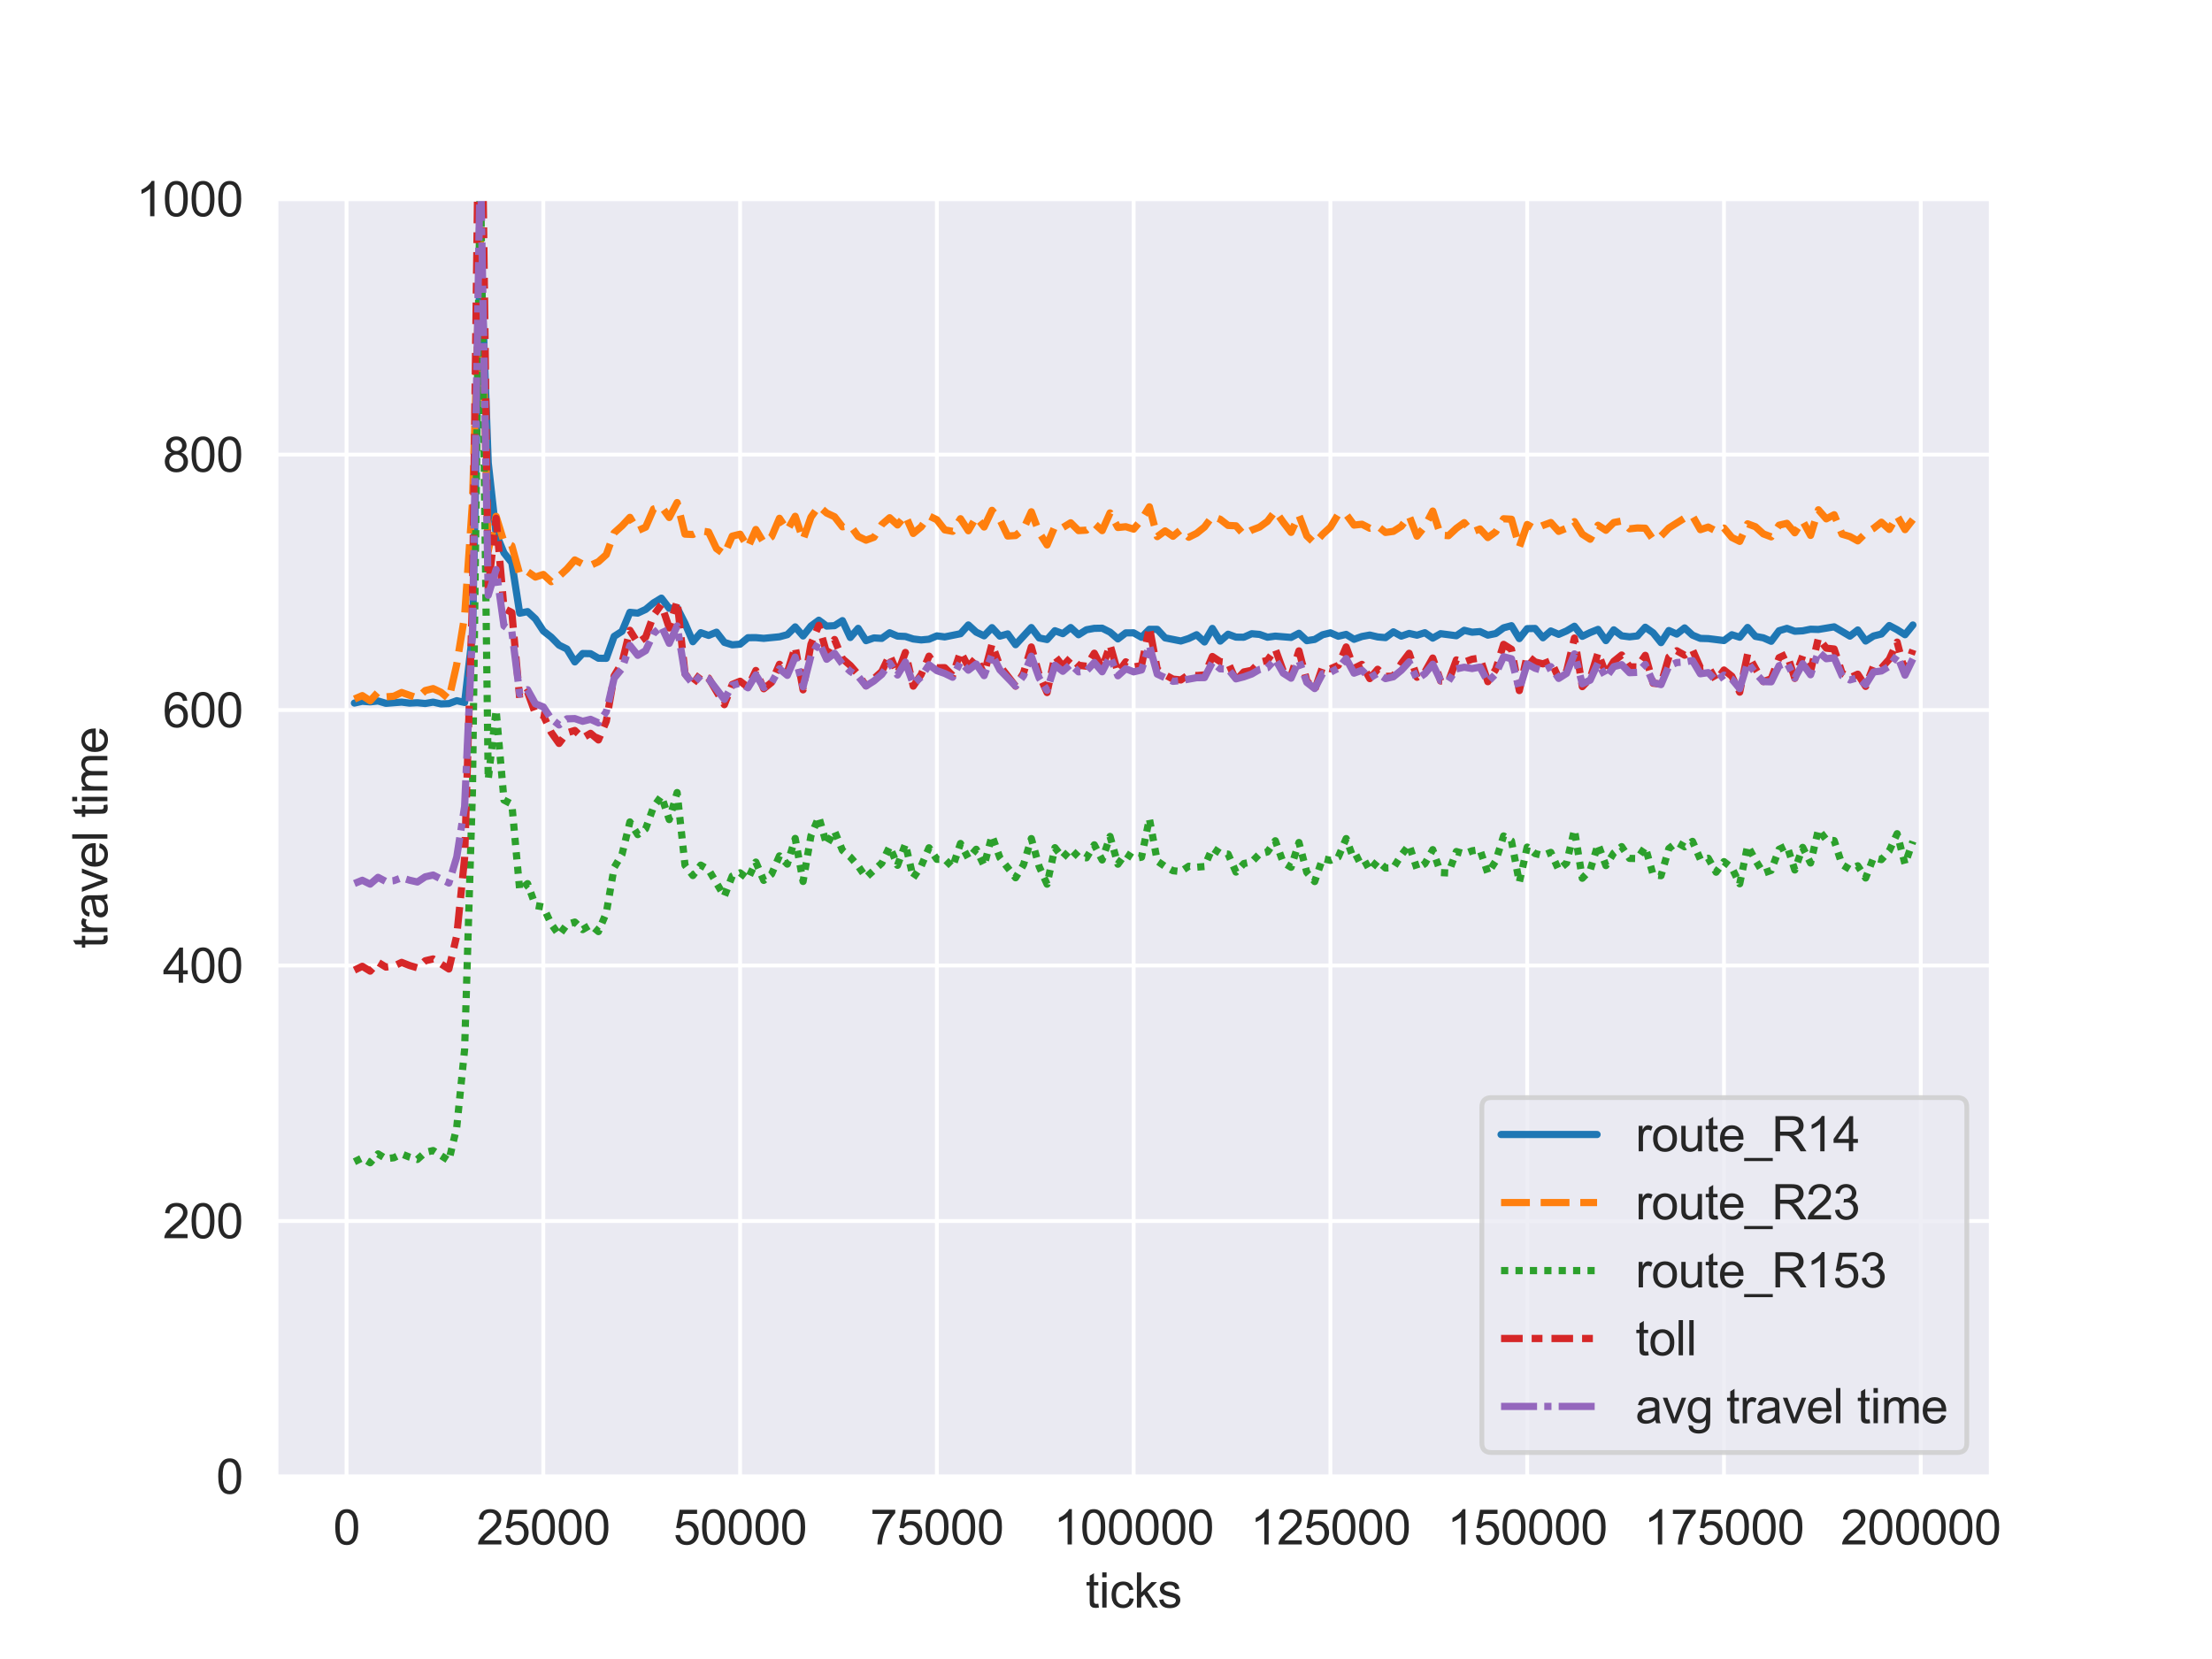 <?xml version="1.0" encoding="utf-8" standalone="no"?>
<!DOCTYPE svg PUBLIC "-//W3C//DTD SVG 1.1//EN"
  "http://www.w3.org/Graphics/SVG/1.1/DTD/svg11.dtd">
<svg xmlns:xlink="http://www.w3.org/1999/xlink" width="460.8pt" height="345.6pt" viewBox="0 0 460.8 345.6" xmlns="http://www.w3.org/2000/svg" version="1.1">
 <defs>
  <style type="text/css">*{stroke-linejoin: round; stroke-linecap: butt}</style>
 </defs>
 <g id="figure_1">
  <g id="patch_1">
   <path d="M 0 345.6 
L 460.8 345.6 
L 460.8 0 
L 0 0 
z
" style="fill: #ffffff"/>
  </g>
  <g id="axes_1">
   <g id="patch_2">
    <path d="M 57.6 307.584 
L 414.72 307.584 
L 414.72 41.472 
L 57.6 41.472 
z
" style="fill: #eaeaf2"/>
   </g>
   <g id="matplotlib.axis_1">
    <g id="xtick_1">
     <g id="line2d_1">
      <path d="M 72.193 307.584 
L 72.193 41.472 
" clip-path="url(#p473cb59333)" style="fill: none; stroke: #ffffff; stroke-width: 0.8; stroke-linecap: round"/>
     </g>
     <g id="text_1">
      <!-- 0 -->
      <g style="fill: #262626" transform="translate(69.413 321.742) scale(0.1 -0.1)">
       <defs>
        <path id="ArialMT-30" d="M 266 2259 
Q 266 3072 433 3567 
Q 600 4063 929 4331 
Q 1259 4600 1759 4600 
Q 2128 4600 2406 4451 
Q 2684 4303 2865 4023 
Q 3047 3744 3150 3342 
Q 3253 2941 3253 2259 
Q 3253 1453 3087 958 
Q 2922 463 2592 192 
Q 2263 -78 1759 -78 
Q 1097 -78 719 397 
Q 266 969 266 2259 
z
M 844 2259 
Q 844 1131 1108 757 
Q 1372 384 1759 384 
Q 2147 384 2411 759 
Q 2675 1134 2675 2259 
Q 2675 3391 2411 3762 
Q 2147 4134 1753 4134 
Q 1366 4134 1134 3806 
Q 844 3388 844 2259 
z
" transform="scale(0.016)"/>
       </defs>
       <use xlink:href="#ArialMT-30"/>
      </g>
     </g>
    </g>
    <g id="xtick_2">
     <g id="line2d_2">
      <path d="M 113.185 307.584 
L 113.185 41.472 
" clip-path="url(#p473cb59333)" style="fill: none; stroke: #ffffff; stroke-width: 0.8; stroke-linecap: round"/>
     </g>
     <g id="text_2">
      <!-- 25000 -->
      <g style="fill: #262626" transform="translate(99.282 321.742) scale(0.1 -0.1)">
       <defs>
        <path id="ArialMT-32" d="M 3222 541 
L 3222 0 
L 194 0 
Q 188 203 259 391 
Q 375 700 629 1000 
Q 884 1300 1366 1694 
Q 2113 2306 2375 2664 
Q 2638 3022 2638 3341 
Q 2638 3675 2398 3904 
Q 2159 4134 1775 4134 
Q 1369 4134 1125 3890 
Q 881 3647 878 3216 
L 300 3275 
Q 359 3922 746 4261 
Q 1134 4600 1788 4600 
Q 2447 4600 2831 4234 
Q 3216 3869 3216 3328 
Q 3216 3053 3103 2787 
Q 2991 2522 2730 2228 
Q 2469 1934 1863 1422 
Q 1356 997 1212 845 
Q 1069 694 975 541 
L 3222 541 
z
" transform="scale(0.016)"/>
        <path id="ArialMT-35" d="M 266 1200 
L 856 1250 
Q 922 819 1161 601 
Q 1400 384 1738 384 
Q 2144 384 2425 690 
Q 2706 997 2706 1503 
Q 2706 1984 2436 2262 
Q 2166 2541 1728 2541 
Q 1456 2541 1237 2417 
Q 1019 2294 894 2097 
L 366 2166 
L 809 4519 
L 3088 4519 
L 3088 3981 
L 1259 3981 
L 1013 2750 
Q 1425 3038 1878 3038 
Q 2478 3038 2890 2622 
Q 3303 2206 3303 1553 
Q 3303 931 2941 478 
Q 2500 -78 1738 -78 
Q 1113 -78 717 272 
Q 322 622 266 1200 
z
" transform="scale(0.016)"/>
       </defs>
       <use xlink:href="#ArialMT-32"/>
       <use xlink:href="#ArialMT-35" x="55.615"/>
       <use xlink:href="#ArialMT-30" x="111.23"/>
       <use xlink:href="#ArialMT-30" x="166.846"/>
       <use xlink:href="#ArialMT-30" x="222.461"/>
      </g>
     </g>
    </g>
    <g id="xtick_3">
     <g id="line2d_3">
      <path d="M 154.177 307.584 
L 154.177 41.472 
" clip-path="url(#p473cb59333)" style="fill: none; stroke: #ffffff; stroke-width: 0.8; stroke-linecap: round"/>
     </g>
     <g id="text_3">
      <!-- 50000 -->
      <g style="fill: #262626" transform="translate(140.274 321.742) scale(0.1 -0.1)">
       <use xlink:href="#ArialMT-35"/>
       <use xlink:href="#ArialMT-30" x="55.615"/>
       <use xlink:href="#ArialMT-30" x="111.23"/>
       <use xlink:href="#ArialMT-30" x="166.846"/>
       <use xlink:href="#ArialMT-30" x="222.461"/>
      </g>
     </g>
    </g>
    <g id="xtick_4">
     <g id="line2d_4">
      <path d="M 195.168 307.584 
L 195.168 41.472 
" clip-path="url(#p473cb59333)" style="fill: none; stroke: #ffffff; stroke-width: 0.8; stroke-linecap: round"/>
     </g>
     <g id="text_4">
      <!-- 75000 -->
      <g style="fill: #262626" transform="translate(181.266 321.742) scale(0.1 -0.1)">
       <defs>
        <path id="ArialMT-37" d="M 303 3981 
L 303 4522 
L 3269 4522 
L 3269 4084 
Q 2831 3619 2401 2847 
Q 1972 2075 1738 1259 
Q 1569 684 1522 0 
L 944 0 
Q 953 541 1156 1306 
Q 1359 2072 1739 2783 
Q 2119 3494 2547 3981 
L 303 3981 
z
" transform="scale(0.016)"/>
       </defs>
       <use xlink:href="#ArialMT-37"/>
       <use xlink:href="#ArialMT-35" x="55.615"/>
       <use xlink:href="#ArialMT-30" x="111.23"/>
       <use xlink:href="#ArialMT-30" x="166.846"/>
       <use xlink:href="#ArialMT-30" x="222.461"/>
      </g>
     </g>
    </g>
    <g id="xtick_5">
     <g id="line2d_5">
      <path d="M 236.16 307.584 
L 236.16 41.472 
" clip-path="url(#p473cb59333)" style="fill: none; stroke: #ffffff; stroke-width: 0.8; stroke-linecap: round"/>
     </g>
     <g id="text_5">
      <!-- 100000 -->
      <g style="fill: #262626" transform="translate(219.477 321.742) scale(0.1 -0.1)">
       <defs>
        <path id="ArialMT-31" d="M 2384 0 
L 1822 0 
L 1822 3584 
Q 1619 3391 1289 3197 
Q 959 3003 697 2906 
L 697 3450 
Q 1169 3672 1522 3987 
Q 1875 4303 2022 4600 
L 2384 4600 
L 2384 0 
z
" transform="scale(0.016)"/>
       </defs>
       <use xlink:href="#ArialMT-31"/>
       <use xlink:href="#ArialMT-30" x="55.615"/>
       <use xlink:href="#ArialMT-30" x="111.23"/>
       <use xlink:href="#ArialMT-30" x="166.846"/>
       <use xlink:href="#ArialMT-30" x="222.461"/>
       <use xlink:href="#ArialMT-30" x="278.076"/>
      </g>
     </g>
    </g>
    <g id="xtick_6">
     <g id="line2d_6">
      <path d="M 277.152 307.584 
L 277.152 41.472 
" clip-path="url(#p473cb59333)" style="fill: none; stroke: #ffffff; stroke-width: 0.8; stroke-linecap: round"/>
     </g>
     <g id="text_6">
      <!-- 125000 -->
      <g style="fill: #262626" transform="translate(260.469 321.742) scale(0.1 -0.1)">
       <use xlink:href="#ArialMT-31"/>
       <use xlink:href="#ArialMT-32" x="55.615"/>
       <use xlink:href="#ArialMT-35" x="111.23"/>
       <use xlink:href="#ArialMT-30" x="166.846"/>
       <use xlink:href="#ArialMT-30" x="222.461"/>
       <use xlink:href="#ArialMT-30" x="278.076"/>
      </g>
     </g>
    </g>
    <g id="xtick_7">
     <g id="line2d_7">
      <path d="M 318.143 307.584 
L 318.143 41.472 
" clip-path="url(#p473cb59333)" style="fill: none; stroke: #ffffff; stroke-width: 0.8; stroke-linecap: round"/>
     </g>
     <g id="text_7">
      <!-- 150000 -->
      <g style="fill: #262626" transform="translate(301.461 321.742) scale(0.1 -0.1)">
       <use xlink:href="#ArialMT-31"/>
       <use xlink:href="#ArialMT-35" x="55.615"/>
       <use xlink:href="#ArialMT-30" x="111.23"/>
       <use xlink:href="#ArialMT-30" x="166.846"/>
       <use xlink:href="#ArialMT-30" x="222.461"/>
       <use xlink:href="#ArialMT-30" x="278.076"/>
      </g>
     </g>
    </g>
    <g id="xtick_8">
     <g id="line2d_8">
      <path d="M 359.135 307.584 
L 359.135 41.472 
" clip-path="url(#p473cb59333)" style="fill: none; stroke: #ffffff; stroke-width: 0.8; stroke-linecap: round"/>
     </g>
     <g id="text_8">
      <!-- 175000 -->
      <g style="fill: #262626" transform="translate(342.452 321.742) scale(0.1 -0.1)">
       <use xlink:href="#ArialMT-31"/>
       <use xlink:href="#ArialMT-37" x="55.615"/>
       <use xlink:href="#ArialMT-35" x="111.23"/>
       <use xlink:href="#ArialMT-30" x="166.846"/>
       <use xlink:href="#ArialMT-30" x="222.461"/>
       <use xlink:href="#ArialMT-30" x="278.076"/>
      </g>
     </g>
    </g>
    <g id="xtick_9">
     <g id="line2d_9">
      <path d="M 400.127 307.584 
L 400.127 41.472 
" clip-path="url(#p473cb59333)" style="fill: none; stroke: #ffffff; stroke-width: 0.8; stroke-linecap: round"/>
     </g>
     <g id="text_9">
      <!-- 200000 -->
      <g style="fill: #262626" transform="translate(383.444 321.742) scale(0.1 -0.1)">
       <use xlink:href="#ArialMT-32"/>
       <use xlink:href="#ArialMT-30" x="55.615"/>
       <use xlink:href="#ArialMT-30" x="111.23"/>
       <use xlink:href="#ArialMT-30" x="166.846"/>
       <use xlink:href="#ArialMT-30" x="222.461"/>
       <use xlink:href="#ArialMT-30" x="278.076"/>
      </g>
     </g>
    </g>
    <g id="text_10">
     <!-- ticks -->
     <g style="fill: #262626" transform="translate(226.16 334.887) scale(0.1 -0.1)">
      <defs>
       <path id="ArialMT-74" d="M 1650 503 
L 1731 6 
Q 1494 -44 1306 -44 
Q 1000 -44 831 53 
Q 663 150 594 308 
Q 525 466 525 972 
L 525 2881 
L 113 2881 
L 113 3319 
L 525 3319 
L 525 4141 
L 1084 4478 
L 1084 3319 
L 1650 3319 
L 1650 2881 
L 1084 2881 
L 1084 941 
Q 1084 700 1114 631 
Q 1144 563 1211 522 
Q 1278 481 1403 481 
Q 1497 481 1650 503 
z
" transform="scale(0.016)"/>
       <path id="ArialMT-69" d="M 425 3934 
L 425 4581 
L 988 4581 
L 988 3934 
L 425 3934 
z
M 425 0 
L 425 3319 
L 988 3319 
L 988 0 
L 425 0 
z
" transform="scale(0.016)"/>
       <path id="ArialMT-63" d="M 2588 1216 
L 3141 1144 
Q 3050 572 2676 248 
Q 2303 -75 1759 -75 
Q 1078 -75 664 370 
Q 250 816 250 1647 
Q 250 2184 428 2587 
Q 606 2991 970 3192 
Q 1334 3394 1763 3394 
Q 2303 3394 2647 3120 
Q 2991 2847 3088 2344 
L 2541 2259 
Q 2463 2594 2264 2762 
Q 2066 2931 1784 2931 
Q 1359 2931 1093 2626 
Q 828 2322 828 1663 
Q 828 994 1084 691 
Q 1341 388 1753 388 
Q 2084 388 2306 591 
Q 2528 794 2588 1216 
z
" transform="scale(0.016)"/>
       <path id="ArialMT-6b" d="M 425 0 
L 425 4581 
L 988 4581 
L 988 1969 
L 2319 3319 
L 3047 3319 
L 1778 2088 
L 3175 0 
L 2481 0 
L 1384 1697 
L 988 1316 
L 988 0 
L 425 0 
z
" transform="scale(0.016)"/>
       <path id="ArialMT-73" d="M 197 991 
L 753 1078 
Q 800 744 1014 566 
Q 1228 388 1613 388 
Q 2000 388 2187 545 
Q 2375 703 2375 916 
Q 2375 1106 2209 1216 
Q 2094 1291 1634 1406 
Q 1016 1563 777 1677 
Q 538 1791 414 1992 
Q 291 2194 291 2438 
Q 291 2659 392 2848 
Q 494 3038 669 3163 
Q 800 3259 1026 3326 
Q 1253 3394 1513 3394 
Q 1903 3394 2198 3281 
Q 2494 3169 2634 2976 
Q 2775 2784 2828 2463 
L 2278 2388 
Q 2241 2644 2061 2787 
Q 1881 2931 1553 2931 
Q 1166 2931 1000 2803 
Q 834 2675 834 2503 
Q 834 2394 903 2306 
Q 972 2216 1119 2156 
Q 1203 2125 1616 2013 
Q 2213 1853 2448 1751 
Q 2684 1650 2818 1456 
Q 2953 1263 2953 975 
Q 2953 694 2789 445 
Q 2625 197 2315 61 
Q 2006 -75 1616 -75 
Q 969 -75 630 194 
Q 291 463 197 991 
z
" transform="scale(0.016)"/>
      </defs>
      <use xlink:href="#ArialMT-74"/>
      <use xlink:href="#ArialMT-69" x="27.783"/>
      <use xlink:href="#ArialMT-63" x="50"/>
      <use xlink:href="#ArialMT-6b" x="100"/>
      <use xlink:href="#ArialMT-73" x="150"/>
     </g>
    </g>
   </g>
   <g id="matplotlib.axis_2">
    <g id="ytick_1">
     <g id="line2d_10">
      <path d="M 57.6 307.584 
L 414.72 307.584 
" clip-path="url(#p473cb59333)" style="fill: none; stroke: #ffffff; stroke-width: 0.8; stroke-linecap: round"/>
     </g>
     <g id="text_11">
      <!-- 0 -->
      <g style="fill: #262626" transform="translate(45.039 311.163) scale(0.1 -0.1)">
       <use xlink:href="#ArialMT-30"/>
      </g>
     </g>
    </g>
    <g id="ytick_2">
     <g id="line2d_11">
      <path d="M 57.6 254.362 
L 414.72 254.362 
" clip-path="url(#p473cb59333)" style="fill: none; stroke: #ffffff; stroke-width: 0.8; stroke-linecap: round"/>
     </g>
     <g id="text_12">
      <!-- 200 -->
      <g style="fill: #262626" transform="translate(33.917 257.941) scale(0.1 -0.1)">
       <use xlink:href="#ArialMT-32"/>
       <use xlink:href="#ArialMT-30" x="55.615"/>
       <use xlink:href="#ArialMT-30" x="111.23"/>
      </g>
     </g>
    </g>
    <g id="ytick_3">
     <g id="line2d_12">
      <path d="M 57.6 201.139 
L 414.72 201.139 
" clip-path="url(#p473cb59333)" style="fill: none; stroke: #ffffff; stroke-width: 0.8; stroke-linecap: round"/>
     </g>
     <g id="text_13">
      <!-- 400 -->
      <g style="fill: #262626" transform="translate(33.917 204.718) scale(0.1 -0.1)">
       <defs>
        <path id="ArialMT-34" d="M 2069 0 
L 2069 1097 
L 81 1097 
L 81 1613 
L 2172 4581 
L 2631 4581 
L 2631 1613 
L 3250 1613 
L 3250 1097 
L 2631 1097 
L 2631 0 
L 2069 0 
z
M 2069 1613 
L 2069 3678 
L 634 1613 
L 2069 1613 
z
" transform="scale(0.016)"/>
       </defs>
       <use xlink:href="#ArialMT-34"/>
       <use xlink:href="#ArialMT-30" x="55.615"/>
       <use xlink:href="#ArialMT-30" x="111.23"/>
      </g>
     </g>
    </g>
    <g id="ytick_4">
     <g id="line2d_13">
      <path d="M 57.6 147.917 
L 414.72 147.917 
" clip-path="url(#p473cb59333)" style="fill: none; stroke: #ffffff; stroke-width: 0.8; stroke-linecap: round"/>
     </g>
     <g id="text_14">
      <!-- 600 -->
      <g style="fill: #262626" transform="translate(33.917 151.496) scale(0.1 -0.1)">
       <defs>
        <path id="ArialMT-36" d="M 3184 3459 
L 2625 3416 
Q 2550 3747 2413 3897 
Q 2184 4138 1850 4138 
Q 1581 4138 1378 3988 
Q 1113 3794 959 3422 
Q 806 3050 800 2363 
Q 1003 2672 1297 2822 
Q 1591 2972 1913 2972 
Q 2475 2972 2870 2558 
Q 3266 2144 3266 1488 
Q 3266 1056 3080 686 
Q 2894 316 2569 119 
Q 2244 -78 1831 -78 
Q 1128 -78 684 439 
Q 241 956 241 2144 
Q 241 3472 731 4075 
Q 1159 4600 1884 4600 
Q 2425 4600 2770 4297 
Q 3116 3994 3184 3459 
z
M 888 1484 
Q 888 1194 1011 928 
Q 1134 663 1356 523 
Q 1578 384 1822 384 
Q 2178 384 2434 671 
Q 2691 959 2691 1453 
Q 2691 1928 2437 2201 
Q 2184 2475 1800 2475 
Q 1419 2475 1153 2201 
Q 888 1928 888 1484 
z
" transform="scale(0.016)"/>
       </defs>
       <use xlink:href="#ArialMT-36"/>
       <use xlink:href="#ArialMT-30" x="55.615"/>
       <use xlink:href="#ArialMT-30" x="111.23"/>
      </g>
     </g>
    </g>
    <g id="ytick_5">
     <g id="line2d_14">
      <path d="M 57.6 94.694 
L 414.72 94.694 
" clip-path="url(#p473cb59333)" style="fill: none; stroke: #ffffff; stroke-width: 0.8; stroke-linecap: round"/>
     </g>
     <g id="text_15">
      <!-- 800 -->
      <g style="fill: #262626" transform="translate(33.917 98.273) scale(0.1 -0.1)">
       <defs>
        <path id="ArialMT-38" d="M 1131 2484 
Q 781 2613 612 2850 
Q 444 3088 444 3419 
Q 444 3919 803 4259 
Q 1163 4600 1759 4600 
Q 2359 4600 2725 4251 
Q 3091 3903 3091 3403 
Q 3091 3084 2923 2848 
Q 2756 2613 2416 2484 
Q 2838 2347 3058 2040 
Q 3278 1734 3278 1309 
Q 3278 722 2862 322 
Q 2447 -78 1769 -78 
Q 1091 -78 675 323 
Q 259 725 259 1325 
Q 259 1772 486 2073 
Q 713 2375 1131 2484 
z
M 1019 3438 
Q 1019 3113 1228 2906 
Q 1438 2700 1772 2700 
Q 2097 2700 2305 2904 
Q 2513 3109 2513 3406 
Q 2513 3716 2298 3927 
Q 2084 4138 1766 4138 
Q 1444 4138 1231 3931 
Q 1019 3725 1019 3438 
z
M 838 1322 
Q 838 1081 952 856 
Q 1066 631 1291 507 
Q 1516 384 1775 384 
Q 2178 384 2440 643 
Q 2703 903 2703 1303 
Q 2703 1709 2433 1975 
Q 2163 2241 1756 2241 
Q 1359 2241 1098 1978 
Q 838 1716 838 1322 
z
" transform="scale(0.016)"/>
       </defs>
       <use xlink:href="#ArialMT-38"/>
       <use xlink:href="#ArialMT-30" x="55.615"/>
       <use xlink:href="#ArialMT-30" x="111.23"/>
      </g>
     </g>
    </g>
    <g id="ytick_6">
     <g id="line2d_15">
      <path d="M 57.6 41.472 
L 414.72 41.472 
" clip-path="url(#p473cb59333)" style="fill: none; stroke: #ffffff; stroke-width: 0.8; stroke-linecap: round"/>
     </g>
     <g id="text_16">
      <!-- 1000 -->
      <g style="fill: #262626" transform="translate(28.356 45.051) scale(0.1 -0.1)">
       <use xlink:href="#ArialMT-31"/>
       <use xlink:href="#ArialMT-30" x="55.615"/>
       <use xlink:href="#ArialMT-30" x="111.23"/>
       <use xlink:href="#ArialMT-30" x="166.846"/>
      </g>
     </g>
    </g>
    <g id="text_17">
     <!-- travel time -->
     <g style="fill: #262626" transform="translate(22.369 197.588) rotate(-90) scale(0.1 -0.1)">
      <defs>
       <path id="ArialMT-72" d="M 416 0 
L 416 3319 
L 922 3319 
L 922 2816 
Q 1116 3169 1280 3281 
Q 1444 3394 1641 3394 
Q 1925 3394 2219 3213 
L 2025 2691 
Q 1819 2813 1613 2813 
Q 1428 2813 1281 2702 
Q 1134 2591 1072 2394 
Q 978 2094 978 1738 
L 978 0 
L 416 0 
z
" transform="scale(0.016)"/>
       <path id="ArialMT-61" d="M 2588 409 
Q 2275 144 1986 34 
Q 1697 -75 1366 -75 
Q 819 -75 525 192 
Q 231 459 231 875 
Q 231 1119 342 1320 
Q 453 1522 633 1644 
Q 813 1766 1038 1828 
Q 1203 1872 1538 1913 
Q 2219 1994 2541 2106 
Q 2544 2222 2544 2253 
Q 2544 2597 2384 2738 
Q 2169 2928 1744 2928 
Q 1347 2928 1158 2789 
Q 969 2650 878 2297 
L 328 2372 
Q 403 2725 575 2942 
Q 747 3159 1072 3276 
Q 1397 3394 1825 3394 
Q 2250 3394 2515 3294 
Q 2781 3194 2906 3042 
Q 3031 2891 3081 2659 
Q 3109 2516 3109 2141 
L 3109 1391 
Q 3109 606 3145 398 
Q 3181 191 3288 0 
L 2700 0 
Q 2613 175 2588 409 
z
M 2541 1666 
Q 2234 1541 1622 1453 
Q 1275 1403 1131 1340 
Q 988 1278 909 1158 
Q 831 1038 831 891 
Q 831 666 1001 516 
Q 1172 366 1500 366 
Q 1825 366 2078 508 
Q 2331 650 2450 897 
Q 2541 1088 2541 1459 
L 2541 1666 
z
" transform="scale(0.016)"/>
       <path id="ArialMT-76" d="M 1344 0 
L 81 3319 
L 675 3319 
L 1388 1331 
Q 1503 1009 1600 663 
Q 1675 925 1809 1294 
L 2547 3319 
L 3125 3319 
L 1869 0 
L 1344 0 
z
" transform="scale(0.016)"/>
       <path id="ArialMT-65" d="M 2694 1069 
L 3275 997 
Q 3138 488 2766 206 
Q 2394 -75 1816 -75 
Q 1088 -75 661 373 
Q 234 822 234 1631 
Q 234 2469 665 2931 
Q 1097 3394 1784 3394 
Q 2450 3394 2872 2941 
Q 3294 2488 3294 1666 
Q 3294 1616 3291 1516 
L 816 1516 
Q 847 969 1125 678 
Q 1403 388 1819 388 
Q 2128 388 2347 550 
Q 2566 713 2694 1069 
z
M 847 1978 
L 2700 1978 
Q 2663 2397 2488 2606 
Q 2219 2931 1791 2931 
Q 1403 2931 1139 2672 
Q 875 2413 847 1978 
z
" transform="scale(0.016)"/>
       <path id="ArialMT-6c" d="M 409 0 
L 409 4581 
L 972 4581 
L 972 0 
L 409 0 
z
" transform="scale(0.016)"/>
       <path id="ArialMT-20" transform="scale(0.016)"/>
       <path id="ArialMT-6d" d="M 422 0 
L 422 3319 
L 925 3319 
L 925 2853 
Q 1081 3097 1340 3245 
Q 1600 3394 1931 3394 
Q 2300 3394 2536 3241 
Q 2772 3088 2869 2813 
Q 3263 3394 3894 3394 
Q 4388 3394 4653 3120 
Q 4919 2847 4919 2278 
L 4919 0 
L 4359 0 
L 4359 2091 
Q 4359 2428 4304 2576 
Q 4250 2725 4106 2815 
Q 3963 2906 3769 2906 
Q 3419 2906 3187 2673 
Q 2956 2441 2956 1928 
L 2956 0 
L 2394 0 
L 2394 2156 
Q 2394 2531 2256 2718 
Q 2119 2906 1806 2906 
Q 1569 2906 1367 2781 
Q 1166 2656 1075 2415 
Q 984 2175 984 1722 
L 984 0 
L 422 0 
z
" transform="scale(0.016)"/>
      </defs>
      <use xlink:href="#ArialMT-74"/>
      <use xlink:href="#ArialMT-72" x="27.783"/>
      <use xlink:href="#ArialMT-61" x="61.084"/>
      <use xlink:href="#ArialMT-76" x="116.699"/>
      <use xlink:href="#ArialMT-65" x="166.699"/>
      <use xlink:href="#ArialMT-6c" x="222.314"/>
      <use xlink:href="#ArialMT-20" x="244.531"/>
      <use xlink:href="#ArialMT-74" x="272.314"/>
      <use xlink:href="#ArialMT-69" x="300.098"/>
      <use xlink:href="#ArialMT-6d" x="322.314"/>
      <use xlink:href="#ArialMT-65" x="405.615"/>
     </g>
    </g>
   </g>
   <g id="PolyCollection_1"/>
   <g id="PolyCollection_2"/>
   <g id="PolyCollection_3"/>
   <g id="PolyCollection_4"/>
   <g id="PolyCollection_5"/>
   <g id="line2d_16">
    <path d="M 73.833 146.463 
L 75.472 146.087 
L 77.112 146.208 
L 78.752 146.027 
L 80.391 146.518 
L 83.671 146.263 
L 85.31 146.472 
L 86.95 146.393 
L 88.59 146.551 
L 90.229 146.267 
L 91.869 146.636 
L 93.509 146.571 
L 95.148 145.967 
L 96.788 146.34 
L 98.428 132.119 
L 100.067 51.312 
L 101.707 96.408 
L 103.347 111.201 
L 104.986 115.173 
L 106.626 117.236 
L 108.266 127.737 
L 109.905 127.408 
L 111.545 128.927 
L 113.185 131.433 
L 114.824 132.725 
L 116.464 134.393 
L 118.104 135.203 
L 119.743 137.887 
L 121.383 136.141 
L 123.023 136.173 
L 124.662 137.121 
L 126.302 137.143 
L 127.942 132.564 
L 129.581 131.505 
L 131.221 127.558 
L 132.861 127.72 
L 134.5 126.959 
L 136.14 125.596 
L 137.78 124.605 
L 139.42 126.73 
L 141.059 126.61 
L 142.699 129.857 
L 144.339 133.68 
L 145.978 131.799 
L 147.618 132.368 
L 149.258 131.696 
L 150.897 133.816 
L 152.537 134.327 
L 154.177 134.194 
L 155.816 132.847 
L 157.456 132.829 
L 159.096 132.978 
L 162.375 132.656 
L 164.015 132.212 
L 165.654 130.591 
L 167.294 132.483 
L 168.934 130.419 
L 170.573 129.204 
L 172.213 130.423 
L 173.853 130.337 
L 175.492 129.289 
L 177.132 132.8 
L 178.772 130.897 
L 180.411 133.463 
L 182.051 132.89 
L 183.691 132.989 
L 185.33 131.813 
L 186.97 132.517 
L 188.61 132.585 
L 190.249 133.111 
L 191.889 133.31 
L 193.529 133.161 
L 195.168 132.464 
L 196.808 132.678 
L 200.087 132.016 
L 201.727 130.19 
L 203.367 131.691 
L 205.006 132.453 
L 206.646 130.748 
L 208.286 132.516 
L 209.925 132.052 
L 211.565 134.303 
L 214.844 130.733 
L 216.484 132.898 
L 218.124 133.227 
L 219.763 131.392 
L 221.403 132.005 
L 223.043 130.729 
L 224.682 132.229 
L 226.322 131.194 
L 227.962 130.894 
L 229.601 130.868 
L 231.241 131.685 
L 232.881 133.096 
L 234.52 131.842 
L 236.16 131.829 
L 237.8 132.764 
L 239.439 131.095 
L 241.079 131.108 
L 242.719 132.882 
L 245.998 133.533 
L 247.638 133.009 
L 249.277 132.227 
L 250.917 133.736 
L 252.557 130.91 
L 254.196 133.552 
L 255.836 132.121 
L 257.476 132.724 
L 259.115 132.744 
L 260.755 132.016 
L 262.395 132.161 
L 264.034 132.741 
L 265.674 132.517 
L 268.953 132.785 
L 270.593 131.922 
L 272.233 133.462 
L 273.872 133.211 
L 275.512 132.237 
L 277.152 131.828 
L 278.791 132.539 
L 280.431 132.158 
L 282.071 133.179 
L 283.71 132.594 
L 285.35 132.292 
L 286.99 132.684 
L 288.629 132.828 
L 290.269 131.623 
L 291.909 132.515 
L 293.548 131.952 
L 295.188 132.321 
L 296.828 131.804 
L 298.467 132.93 
L 300.107 132.005 
L 303.386 132.435 
L 305.026 131.305 
L 306.666 131.7 
L 308.305 131.567 
L 309.945 132.312 
L 311.585 131.978 
L 313.224 130.787 
L 314.864 130.341 
L 316.504 133.029 
L 318.143 130.956 
L 319.783 130.92 
L 321.423 132.856 
L 323.062 131.445 
L 324.702 132.147 
L 326.342 131.439 
L 327.981 130.458 
L 329.621 132.56 
L 331.261 131.772 
L 332.9 131.113 
L 334.54 133.451 
L 336.18 131.208 
L 337.82 132.451 
L 339.459 132.662 
L 341.099 132.478 
L 342.739 130.661 
L 344.378 131.831 
L 346.018 133.873 
L 347.658 131.352 
L 349.297 132.092 
L 350.937 130.806 
L 352.577 132.305 
L 354.216 132.988 
L 355.856 133.033 
L 359.135 133.442 
L 360.775 132.228 
L 362.415 132.743 
L 364.054 130.714 
L 365.694 132.569 
L 367.334 132.87 
L 368.973 133.59 
L 370.613 131.397 
L 372.253 130.9 
L 373.892 131.498 
L 375.532 131.414 
L 377.172 131.077 
L 378.811 131.125 
L 382.091 130.58 
L 385.37 132.516 
L 387.01 131.237 
L 388.649 133.536 
L 390.289 132.489 
L 391.929 132.08 
L 393.568 130.307 
L 395.208 131.179 
L 396.848 132.227 
L 398.487 130.197 
L 398.487 130.197 
" clip-path="url(#p473cb59333)" style="fill: none; stroke: #1f77b4; stroke-width: 1.5; stroke-linecap: round"/>
   </g>
   <g id="line2d_17">
    <path d="M 73.833 145.619 
L 75.472 144.906 
L 77.112 145.984 
L 78.752 144.187 
L 80.391 145.167 
L 82.031 145.038 
L 83.671 144.259 
L 86.95 145.405 
L 88.59 143.85 
L 90.229 143.444 
L 91.869 144.216 
L 93.509 145.599 
L 95.148 138.408 
L 96.788 128.314 
L 98.428 104.617 
L 100.067 50.119 
L 101.707 114.752 
L 103.347 107.563 
L 104.986 112.896 
L 106.626 113.693 
L 108.266 119.661 
L 109.905 119.082 
L 111.545 120.215 
L 113.185 119.666 
L 114.824 121.178 
L 116.464 120.041 
L 118.104 118.53 
L 119.743 116.644 
L 121.383 117.503 
L 123.023 117.773 
L 124.662 117.019 
L 126.302 115.539 
L 127.942 111.006 
L 129.581 109.53 
L 131.221 107.77 
L 132.861 110.542 
L 134.5 109.812 
L 136.14 106.038 
L 137.78 105.516 
L 139.42 107.804 
L 141.059 104.692 
L 142.699 111.27 
L 144.339 111.345 
L 145.978 110.584 
L 147.618 110.835 
L 149.258 114.28 
L 150.897 115.474 
L 152.537 111.687 
L 154.177 111.279 
L 155.816 114.027 
L 157.456 110.301 
L 159.096 113.049 
L 160.735 111.816 
L 162.375 107.969 
L 164.015 110.463 
L 165.654 107.556 
L 167.294 112.428 
L 168.934 107.741 
L 170.573 105.454 
L 172.213 106.88 
L 173.853 107.647 
L 175.492 109.744 
L 177.132 109.479 
L 178.772 111.738 
L 180.411 112.53 
L 182.051 111.924 
L 183.691 109.269 
L 185.33 107.853 
L 186.97 109.36 
L 188.61 107.369 
L 190.249 111.127 
L 191.889 109.762 
L 193.529 107.484 
L 195.168 108.275 
L 196.808 110.381 
L 198.448 110.687 
L 200.087 108.059 
L 201.727 110.566 
L 203.367 107.714 
L 205.006 109.787 
L 206.646 106.31 
L 208.286 108.228 
L 209.925 111.662 
L 211.565 111.558 
L 213.205 110.232 
L 214.844 106.612 
L 216.484 110.946 
L 218.124 113.518 
L 219.763 109.628 
L 221.403 109.899 
L 223.043 108.901 
L 224.682 110.537 
L 226.322 110.439 
L 227.962 109.074 
L 229.601 110.54 
L 231.241 106.85 
L 232.881 109.888 
L 234.52 109.722 
L 236.16 110.229 
L 237.8 108.267 
L 239.439 105.578 
L 241.079 111.786 
L 242.719 110.591 
L 244.358 111.718 
L 245.998 110.345 
L 247.638 111.921 
L 249.277 111.107 
L 250.917 109.787 
L 252.557 107.563 
L 254.196 108.182 
L 255.836 109.456 
L 257.476 109.532 
L 259.115 111.381 
L 260.755 110.435 
L 262.395 109.8 
L 264.034 108.61 
L 265.674 106.445 
L 267.314 108.785 
L 268.953 110.903 
L 270.593 107.328 
L 272.233 111.635 
L 273.872 113.195 
L 275.512 111.319 
L 277.152 109.81 
L 278.791 107.117 
L 280.431 107.146 
L 282.071 109.388 
L 283.71 109.207 
L 285.35 110.043 
L 286.99 109.603 
L 288.629 110.92 
L 290.269 110.69 
L 291.909 109.653 
L 293.548 107.45 
L 295.188 111.693 
L 296.828 109.641 
L 298.467 106.462 
L 300.107 111.477 
L 301.747 111.594 
L 303.386 110.064 
L 305.026 108.874 
L 306.666 110.823 
L 308.305 110.199 
L 309.945 111.983 
L 311.585 110.79 
L 313.224 108.069 
L 314.864 108.167 
L 316.504 113.951 
L 318.143 109.252 
L 319.783 110.187 
L 321.423 109.454 
L 323.062 108.849 
L 324.702 110.696 
L 326.342 110.027 
L 327.981 108.667 
L 329.621 111.278 
L 331.261 112.335 
L 332.9 109.415 
L 334.54 110.468 
L 336.18 108.848 
L 337.82 108.537 
L 339.459 110.164 
L 341.099 109.983 
L 342.739 110.035 
L 344.378 112.386 
L 346.018 111.672 
L 347.658 109.991 
L 350.937 107.924 
L 352.577 107.467 
L 354.216 110.343 
L 355.856 109.794 
L 357.496 110.626 
L 359.135 110.009 
L 360.775 111.962 
L 362.415 112.778 
L 364.054 109.117 
L 365.694 109.73 
L 367.334 111.216 
L 368.973 111.837 
L 370.613 109.404 
L 372.253 109.02 
L 373.892 110.99 
L 375.532 108.514 
L 377.172 111.534 
L 378.811 106.198 
L 380.451 108.085 
L 382.091 107.229 
L 383.73 111.281 
L 385.37 111.769 
L 387.01 112.677 
L 388.649 111.06 
L 390.289 110.071 
L 391.929 108.787 
L 393.568 110.286 
L 395.208 107.459 
L 396.848 110.33 
L 398.487 108.227 
L 398.487 108.227 
" clip-path="url(#p473cb59333)" style="fill: none; stroke-dasharray: 6,2.25; stroke-dashoffset: 0; stroke: #ff7f0e; stroke-width: 1.5"/>
   </g>
   <g id="line2d_18">
    <path d="M 73.833 242.019 
L 75.472 241.214 
L 77.112 242.224 
L 78.752 240.379 
L 80.391 241.378 
L 82.031 241.18 
L 83.671 240.397 
L 85.31 241.043 
L 86.95 241.532 
L 88.59 240.062 
L 90.229 239.68 
L 93.509 241.776 
L 95.148 234.835 
L 96.788 218.613 
L 98.428 164.488 
L 100.067 33.86 
L 101.707 162.386 
L 103.347 147.876 
L 104.986 166.672 
L 106.626 167.52 
L 108.266 185.438 
L 109.905 184.078 
L 111.545 188.633 
L 113.185 188.934 
L 114.824 192.475 
L 116.464 194.79 
L 118.104 192.584 
L 119.743 192.085 
L 121.383 193.653 
L 123.023 192.681 
L 124.662 194.064 
L 126.302 190.172 
L 127.942 180.718 
L 129.581 177.96 
L 131.221 171.223 
L 132.861 173.87 
L 134.5 172.647 
L 136.14 168.109 
L 137.78 165.841 
L 139.42 170.734 
L 141.059 165.1 
L 142.699 180.243 
L 144.339 182.389 
L 145.978 180.219 
L 147.618 181.172 
L 150.897 186.711 
L 152.537 182.506 
L 154.177 181.824 
L 155.816 183.08 
L 157.456 179.588 
L 159.096 183.396 
L 160.735 182.082 
L 162.375 178.295 
L 164.015 180.005 
L 165.654 174.657 
L 167.294 183.623 
L 168.934 174.124 
L 170.573 170.18 
L 172.213 175.986 
L 173.853 173.138 
L 175.492 177.137 
L 177.132 178.544 
L 178.772 180.414 
L 180.411 182.779 
L 183.691 179.805 
L 185.33 176.356 
L 186.97 180.255 
L 188.61 175.833 
L 190.249 182.854 
L 191.889 180.445 
L 193.529 176.606 
L 195.168 179.015 
L 196.808 179.009 
L 198.448 180.628 
L 200.087 175.714 
L 201.727 178.793 
L 203.367 176.92 
L 205.006 180.334 
L 206.646 174.087 
L 208.286 178.657 
L 211.565 182.851 
L 213.205 180.156 
L 214.844 174.689 
L 216.484 180.531 
L 218.124 184.189 
L 219.763 176.59 
L 221.403 178.69 
L 223.043 176.913 
L 224.682 178.502 
L 226.322 178.701 
L 227.962 175.993 
L 229.601 179.145 
L 231.241 174.244 
L 232.881 180.029 
L 234.52 177.784 
L 236.16 178.852 
L 237.8 178.572 
L 239.439 170.543 
L 241.079 179.375 
L 242.719 180.506 
L 244.358 181.387 
L 245.998 181.562 
L 247.638 180.449 
L 249.277 180.649 
L 250.917 180.512 
L 252.557 176.676 
L 254.196 177.755 
L 255.836 177.926 
L 257.476 181.669 
L 259.115 179.892 
L 260.755 179.555 
L 262.395 177.88 
L 264.034 177.479 
L 265.674 175.146 
L 267.314 179.68 
L 268.953 180.672 
L 270.593 175.507 
L 272.233 181.727 
L 273.872 183.646 
L 275.512 178.857 
L 277.152 179.237 
L 278.791 178.528 
L 280.431 174.69 
L 282.071 179.141 
L 283.71 178.318 
L 285.35 181.283 
L 286.99 179.341 
L 288.629 180.824 
L 290.269 180.77 
L 291.909 178.166 
L 293.548 176.008 
L 295.188 180.997 
L 296.828 179.916 
L 298.467 176.998 
L 300.107 181.774 
L 301.747 181.86 
L 303.386 177.387 
L 305.026 177.855 
L 306.666 177.24 
L 308.305 176.993 
L 309.945 181.926 
L 311.585 179.359 
L 313.224 174.148 
L 314.864 175.177 
L 316.504 183.78 
L 318.143 176.462 
L 319.783 177.813 
L 321.423 178.213 
L 323.062 177.565 
L 324.702 181.186 
L 326.342 179.779 
L 327.981 172.833 
L 329.621 182.956 
L 331.261 181.276 
L 332.9 175.879 
L 334.54 180.317 
L 336.18 177.684 
L 337.82 176.367 
L 339.459 178.82 
L 341.099 178.852 
L 342.739 176.435 
L 344.378 182.248 
L 346.018 182.423 
L 347.658 176.769 
L 349.297 175.481 
L 350.937 176.407 
L 352.577 175.27 
L 354.216 179.018 
L 355.856 178.786 
L 357.496 181.69 
L 359.135 179.49 
L 360.775 180.786 
L 362.415 184.106 
L 364.054 176.187 
L 365.694 179.184 
L 367.334 181.899 
L 368.973 181.316 
L 370.613 176.927 
L 372.253 176.153 
L 373.892 181.232 
L 375.532 176.525 
L 377.172 179.781 
L 378.811 172.816 
L 380.451 174.942 
L 382.091 175.115 
L 383.73 180.11 
L 385.37 181.108 
L 387.01 180.36 
L 388.649 182.901 
L 390.289 178.662 
L 391.929 179.077 
L 393.568 177.253 
L 395.208 173.676 
L 396.848 179.98 
L 398.487 175.275 
L 398.487 175.275 
" clip-path="url(#p473cb59333)" style="fill: none; stroke-dasharray: 1.5,1.5; stroke-dashoffset: 0; stroke: #2ca02c; stroke-width: 1.5"/>
   </g>
   <g id="line2d_19">
    <path d="M 73.833 202.102 
L 75.472 201.297 
L 77.112 202.307 
L 78.752 200.462 
L 80.391 201.461 
L 82.031 201.263 
L 83.671 200.48 
L 85.31 201.126 
L 86.95 201.615 
L 88.59 200.145 
L 90.229 199.763 
L 93.509 201.859 
L 95.148 194.918 
L 96.788 178.696 
L 98.428 124.572 
L 100.004 -1 
M 100.132 -1 
L 101.707 122.469 
L 103.347 107.959 
L 104.986 126.755 
L 106.626 127.603 
L 108.266 145.521 
L 109.905 144.162 
L 111.545 148.716 
L 113.185 149.017 
L 114.824 152.558 
L 116.464 154.873 
L 118.104 152.667 
L 119.743 152.168 
L 121.383 153.736 
L 123.023 152.764 
L 124.662 154.147 
L 126.302 150.255 
L 127.942 140.801 
L 129.581 138.044 
L 131.221 131.306 
L 132.861 133.953 
L 134.5 132.73 
L 136.14 128.192 
L 137.78 125.925 
L 139.42 130.817 
L 141.059 125.183 
L 142.699 140.326 
L 144.339 142.473 
L 145.978 140.302 
L 147.618 141.255 
L 150.897 146.794 
L 152.537 142.589 
L 154.177 141.907 
L 155.816 143.163 
L 157.456 139.671 
L 159.096 143.48 
L 160.735 142.165 
L 162.375 138.378 
L 164.015 140.088 
L 165.654 134.74 
L 167.294 143.707 
L 168.934 134.207 
L 170.573 130.263 
L 172.213 136.069 
L 173.853 133.221 
L 175.492 137.22 
L 177.132 138.627 
L 178.772 140.497 
L 180.411 142.863 
L 183.691 139.888 
L 185.33 136.439 
L 186.97 140.338 
L 188.61 135.916 
L 190.249 142.937 
L 191.889 140.528 
L 193.529 136.69 
L 195.168 139.099 
L 196.808 139.092 
L 198.448 140.711 
L 200.087 135.797 
L 201.727 138.876 
L 203.367 137.003 
L 205.006 140.417 
L 206.646 134.171 
L 208.286 138.74 
L 211.565 142.934 
L 213.205 140.239 
L 214.844 134.772 
L 216.484 140.614 
L 218.124 144.272 
L 219.763 136.673 
L 221.403 138.773 
L 223.043 136.996 
L 224.682 138.585 
L 226.322 138.784 
L 227.962 136.076 
L 229.601 139.228 
L 231.241 134.328 
L 232.881 140.112 
L 234.52 137.867 
L 236.16 138.936 
L 237.8 138.656 
L 239.439 130.626 
L 241.079 139.459 
L 242.719 140.589 
L 244.358 141.47 
L 245.998 141.646 
L 247.638 140.532 
L 249.277 140.732 
L 250.917 140.596 
L 252.557 136.759 
L 254.196 137.838 
L 255.836 138.009 
L 257.476 141.752 
L 259.115 139.975 
L 260.755 139.639 
L 262.395 137.963 
L 264.034 137.562 
L 265.674 135.23 
L 267.314 139.763 
L 268.953 140.755 
L 270.593 135.59 
L 272.233 141.811 
L 273.872 143.73 
L 275.512 138.94 
L 277.152 139.32 
L 278.791 138.611 
L 280.431 134.773 
L 282.071 139.224 
L 283.71 138.401 
L 285.35 141.366 
L 286.99 139.424 
L 288.629 140.907 
L 290.269 140.853 
L 291.909 138.249 
L 293.548 136.091 
L 295.188 141.081 
L 296.828 139.999 
L 298.467 137.081 
L 300.107 141.857 
L 301.747 141.944 
L 303.386 137.47 
L 305.026 137.938 
L 306.666 137.323 
L 308.305 137.076 
L 309.945 142.009 
L 311.585 139.442 
L 313.224 134.231 
L 314.864 135.26 
L 316.504 143.863 
L 318.143 136.545 
L 319.783 137.896 
L 321.423 138.296 
L 323.062 137.648 
L 324.702 141.27 
L 326.342 139.862 
L 327.981 132.916 
L 329.621 143.039 
L 331.261 141.36 
L 332.9 135.962 
L 334.54 140.4 
L 336.18 137.767 
L 337.82 136.45 
L 339.459 138.903 
L 341.099 138.935 
L 342.739 136.518 
L 344.378 142.331 
L 346.018 142.506 
L 347.658 136.852 
L 349.297 135.564 
L 350.937 136.49 
L 352.577 135.353 
L 354.216 139.102 
L 355.856 138.869 
L 357.496 141.774 
L 359.135 139.574 
L 360.775 140.869 
L 362.415 144.189 
L 364.054 136.27 
L 365.694 139.268 
L 367.334 141.982 
L 368.973 141.399 
L 370.613 137.01 
L 372.253 136.237 
L 373.892 141.315 
L 375.532 136.608 
L 377.172 139.864 
L 378.811 132.899 
L 380.451 135.025 
L 382.091 135.198 
L 383.73 140.193 
L 385.37 141.191 
L 387.01 140.443 
L 388.649 142.984 
L 390.289 138.745 
L 391.929 139.16 
L 393.568 137.336 
L 395.208 133.759 
L 396.848 140.064 
L 398.487 135.358 
L 398.487 135.358 
" clip-path="url(#p473cb59333)" style="fill: none; stroke-dasharray: 4.5,1.875,2.25,1.875; stroke-dashoffset: 0; stroke: #d62728; stroke-width: 1.5"/>
   </g>
   <g id="line2d_20">
    <path d="M 73.833 184.051 
L 75.472 183.376 
L 77.112 184.18 
L 78.752 182.764 
L 80.391 183.631 
L 82.031 183.461 
L 83.671 182.85 
L 85.31 183.363 
L 86.95 183.736 
L 88.59 182.652 
L 90.229 182.288 
L 93.509 183.951 
L 95.148 178.532 
L 96.788 167.991 
L 98.428 131.449 
L 100.067 32.309 
L 101.707 124.004 
L 103.347 118.65 
L 104.986 130.374 
L 106.626 131.513 
L 108.266 144.589 
L 109.905 143.682 
L 111.545 146.623 
L 113.185 147.263 
L 114.824 149.734 
L 116.464 151.024 
L 118.104 149.746 
L 119.743 149.696 
L 121.383 150.258 
L 123.023 149.848 
L 124.662 150.588 
L 126.302 148.277 
L 127.942 141.272 
L 129.581 139.26 
L 131.221 134.464 
L 132.861 136.521 
L 134.5 135.537 
L 136.14 131.984 
L 137.78 130.472 
L 139.42 134.021 
L 141.059 130.397 
L 142.699 140.424 
L 144.339 142.472 
L 145.978 140.726 
L 147.618 141.408 
L 150.897 145.699 
L 152.537 142.777 
L 154.177 142.301 
L 155.816 143.279 
L 157.456 140.597 
L 159.096 143.226 
L 160.735 142.212 
L 162.375 139.324 
L 164.015 140.692 
L 165.654 136.886 
L 167.294 143.06 
L 168.934 136.623 
L 170.573 133.775 
L 172.213 137.339 
L 173.853 136.086 
L 175.492 138.348 
L 177.132 139.862 
L 178.772 140.887 
L 180.411 142.909 
L 182.051 141.865 
L 183.691 140.488 
L 185.33 138.115 
L 186.97 140.618 
L 188.61 137.926 
L 190.249 142.507 
L 191.889 141.012 
L 193.529 138.485 
L 195.168 139.713 
L 196.808 140.29 
L 198.448 141.086 
L 200.087 137.896 
L 201.727 139.606 
L 203.367 138.332 
L 205.006 140.748 
L 206.646 136.329 
L 208.286 139.535 
L 211.565 142.911 
L 213.205 140.803 
L 214.844 136.702 
L 216.484 141.247 
L 218.124 143.801 
L 219.763 138.571 
L 221.403 139.842 
L 223.043 138.385 
L 224.682 139.963 
L 226.322 139.78 
L 227.962 138.009 
L 229.601 139.945 
L 231.241 136.777 
L 232.881 140.781 
L 234.52 139.304 
L 236.16 139.961 
L 237.8 139.565 
L 239.439 134.461 
L 241.079 140.432 
L 244.358 141.934 
L 245.998 141.771 
L 249.277 141.179 
L 250.917 141.158 
L 252.557 137.977 
L 254.196 139.332 
L 255.836 139.378 
L 257.476 141.419 
L 259.115 140.998 
L 260.755 140.411 
L 262.395 139.451 
L 264.034 139.098 
L 265.674 137.334 
L 267.314 140.226 
L 268.953 141.279 
L 270.593 137.587 
L 272.233 142.159 
L 273.872 143.445 
L 275.512 140.338 
L 277.152 140.049 
L 278.791 139.199 
L 280.431 137.192 
L 282.071 140.233 
L 283.71 139.63 
L 285.35 141.246 
L 286.99 140.263 
L 288.629 141.37 
L 290.269 140.984 
L 291.909 139.646 
L 293.548 137.875 
L 295.188 141.523 
L 296.828 140.34 
L 298.467 138.368 
L 300.107 141.778 
L 301.747 141.903 
L 303.386 139.339 
L 305.026 138.993 
L 306.666 139.271 
L 308.305 138.959 
L 309.945 142.058 
L 311.585 140.392 
L 313.224 136.809 
L 314.864 137.236 
L 316.504 143.656 
L 318.143 138.304 
L 319.783 139.204 
L 321.423 139.704 
L 323.062 138.876 
L 324.702 141.325 
L 326.342 140.277 
L 327.981 136.218 
L 329.621 142.458 
L 331.261 141.686 
L 332.9 138.092 
L 334.54 141.159 
L 336.18 138.877 
L 337.82 138.451 
L 339.459 140.137 
L 341.099 140.062 
L 342.739 138.413 
L 344.378 142.199 
L 346.018 142.618 
L 347.658 138.741 
L 349.297 138.021 
L 350.937 137.907 
L 352.577 137.599 
L 354.216 140.363 
L 355.856 140.12 
L 357.496 141.833 
L 359.135 140.629 
L 360.775 141.461 
L 362.415 143.454 
L 364.054 138.072 
L 365.694 140.188 
L 367.334 141.992 
L 368.973 142.036 
L 370.613 138.685 
L 372.253 138.078 
L 373.892 141.259 
L 375.532 138.265 
L 377.172 140.564 
L 378.811 135.759 
L 380.451 137.224 
L 382.091 137.03 
L 383.73 140.773 
L 385.37 141.646 
L 387.01 141.179 
L 388.649 142.62 
L 390.289 139.991 
L 391.929 139.776 
L 393.568 138.796 
L 395.208 136.518 
L 396.848 140.65 
L 398.487 137.264 
L 398.487 137.264 
" clip-path="url(#p473cb59333)" style="fill: none; stroke-dasharray: 7.5,1.5,1.5,1.5; stroke-dashoffset: 0; stroke: #9467bd; stroke-width: 1.5"/>
   </g>
   <g id="line2d_21"/>
   <g id="line2d_22"/>
   <g id="line2d_23"/>
   <g id="line2d_24"/>
   <g id="line2d_25"/>
   <g id="patch_3">
    <path d="M 57.6 307.584 
L 57.6 41.472 
" style="fill: none; stroke: #ffffff; stroke-width: 0.8; stroke-linejoin: miter; stroke-linecap: square"/>
   </g>
   <g id="patch_4">
    <path d="M 414.72 307.584 
L 414.72 41.472 
" style="fill: none; stroke: #ffffff; stroke-width: 0.8; stroke-linejoin: miter; stroke-linecap: square"/>
   </g>
   <g id="patch_5">
    <path d="M 57.6 307.584 
L 414.72 307.584 
" style="fill: none; stroke: #ffffff; stroke-width: 0.8; stroke-linejoin: miter; stroke-linecap: square"/>
   </g>
   <g id="patch_6">
    <path d="M 57.6 41.472 
L 414.72 41.472 
" style="fill: none; stroke: #ffffff; stroke-width: 0.8; stroke-linejoin: miter; stroke-linecap: square"/>
   </g>
   <g id="legend_1">
    <g id="patch_7">
     <path d="M 310.7 302.584 
L 407.72 302.584 
Q 409.72 302.584 409.72 300.584 
L 409.72 230.651 
Q 409.72 228.651 407.72 228.651 
L 310.7 228.651 
Q 308.7 228.651 308.7 230.651 
L 308.7 300.584 
Q 308.7 302.584 310.7 302.584 
z
" style="fill: #eaeaf2; opacity: 0.8; stroke: #cccccc; stroke-linejoin: miter"/>
    </g>
    <g id="line2d_26">
     <path d="M 312.7 236.339 
L 322.7 236.339 
L 332.7 236.339 
" style="fill: none; stroke: #1f77b4; stroke-width: 1.5; stroke-linecap: round"/>
    </g>
    <g id="text_18">
     <!-- route_R14 -->
     <g style="fill: #262626" transform="translate(340.7 239.839) scale(0.1 -0.1)">
      <defs>
       <path id="ArialMT-6f" d="M 213 1659 
Q 213 2581 725 3025 
Q 1153 3394 1769 3394 
Q 2453 3394 2887 2945 
Q 3322 2497 3322 1706 
Q 3322 1066 3130 698 
Q 2938 331 2570 128 
Q 2203 -75 1769 -75 
Q 1072 -75 642 372 
Q 213 819 213 1659 
z
M 791 1659 
Q 791 1022 1069 705 
Q 1347 388 1769 388 
Q 2188 388 2466 706 
Q 2744 1025 2744 1678 
Q 2744 2294 2464 2611 
Q 2184 2928 1769 2928 
Q 1347 2928 1069 2612 
Q 791 2297 791 1659 
z
" transform="scale(0.016)"/>
       <path id="ArialMT-75" d="M 2597 0 
L 2597 488 
Q 2209 -75 1544 -75 
Q 1250 -75 995 37 
Q 741 150 617 320 
Q 494 491 444 738 
Q 409 903 409 1263 
L 409 3319 
L 972 3319 
L 972 1478 
Q 972 1038 1006 884 
Q 1059 663 1231 536 
Q 1403 409 1656 409 
Q 1909 409 2131 539 
Q 2353 669 2445 892 
Q 2538 1116 2538 1541 
L 2538 3319 
L 3100 3319 
L 3100 0 
L 2597 0 
z
" transform="scale(0.016)"/>
       <path id="ArialMT-5f" d="M -97 -1272 
L -97 -866 
L 3631 -866 
L 3631 -1272 
L -97 -1272 
z
" transform="scale(0.016)"/>
       <path id="ArialMT-52" d="M 503 0 
L 503 4581 
L 2534 4581 
Q 3147 4581 3465 4457 
Q 3784 4334 3975 4021 
Q 4166 3709 4166 3331 
Q 4166 2844 3850 2509 
Q 3534 2175 2875 2084 
Q 3116 1969 3241 1856 
Q 3506 1613 3744 1247 
L 4541 0 
L 3778 0 
L 3172 953 
Q 2906 1366 2734 1584 
Q 2563 1803 2427 1890 
Q 2291 1978 2150 2013 
Q 2047 2034 1813 2034 
L 1109 2034 
L 1109 0 
L 503 0 
z
M 1109 2559 
L 2413 2559 
Q 2828 2559 3062 2645 
Q 3297 2731 3419 2920 
Q 3541 3109 3541 3331 
Q 3541 3656 3305 3865 
Q 3069 4075 2559 4075 
L 1109 4075 
L 1109 2559 
z
" transform="scale(0.016)"/>
      </defs>
      <use xlink:href="#ArialMT-72"/>
      <use xlink:href="#ArialMT-6f" x="33.301"/>
      <use xlink:href="#ArialMT-75" x="88.916"/>
      <use xlink:href="#ArialMT-74" x="144.531"/>
      <use xlink:href="#ArialMT-65" x="172.314"/>
      <use xlink:href="#ArialMT-5f" x="227.93"/>
      <use xlink:href="#ArialMT-52" x="283.545"/>
      <use xlink:href="#ArialMT-31" x="355.762"/>
      <use xlink:href="#ArialMT-34" x="411.377"/>
     </g>
    </g>
    <g id="line2d_27">
     <path d="M 312.7 250.514 
L 322.7 250.514 
L 332.7 250.514 
" style="fill: none; stroke-dasharray: 6,2.25; stroke-dashoffset: 0; stroke: #ff7f0e; stroke-width: 1.5"/>
    </g>
    <g id="text_19">
     <!-- route_R23 -->
     <g style="fill: #262626" transform="translate(340.7 254.014) scale(0.1 -0.1)">
      <defs>
       <path id="ArialMT-33" d="M 269 1209 
L 831 1284 
Q 928 806 1161 595 
Q 1394 384 1728 384 
Q 2125 384 2398 659 
Q 2672 934 2672 1341 
Q 2672 1728 2419 1979 
Q 2166 2231 1775 2231 
Q 1616 2231 1378 2169 
L 1441 2663 
Q 1497 2656 1531 2656 
Q 1891 2656 2178 2843 
Q 2466 3031 2466 3422 
Q 2466 3731 2256 3934 
Q 2047 4138 1716 4138 
Q 1388 4138 1169 3931 
Q 950 3725 888 3313 
L 325 3413 
Q 428 3978 793 4289 
Q 1159 4600 1703 4600 
Q 2078 4600 2393 4439 
Q 2709 4278 2876 4000 
Q 3044 3722 3044 3409 
Q 3044 3113 2884 2869 
Q 2725 2625 2413 2481 
Q 2819 2388 3044 2092 
Q 3269 1797 3269 1353 
Q 3269 753 2831 336 
Q 2394 -81 1725 -81 
Q 1122 -81 723 278 
Q 325 638 269 1209 
z
" transform="scale(0.016)"/>
      </defs>
      <use xlink:href="#ArialMT-72"/>
      <use xlink:href="#ArialMT-6f" x="33.301"/>
      <use xlink:href="#ArialMT-75" x="88.916"/>
      <use xlink:href="#ArialMT-74" x="144.531"/>
      <use xlink:href="#ArialMT-65" x="172.314"/>
      <use xlink:href="#ArialMT-5f" x="227.93"/>
      <use xlink:href="#ArialMT-52" x="283.545"/>
      <use xlink:href="#ArialMT-32" x="355.762"/>
      <use xlink:href="#ArialMT-33" x="411.377"/>
     </g>
    </g>
    <g id="line2d_28">
     <path d="M 312.7 264.689 
L 322.7 264.689 
L 332.7 264.689 
" style="fill: none; stroke-dasharray: 1.5,1.5; stroke-dashoffset: 0; stroke: #2ca02c; stroke-width: 1.5"/>
    </g>
    <g id="text_20">
     <!-- route_R153 -->
     <g style="fill: #262626" transform="translate(340.7 268.189) scale(0.1 -0.1)">
      <use xlink:href="#ArialMT-72"/>
      <use xlink:href="#ArialMT-6f" x="33.301"/>
      <use xlink:href="#ArialMT-75" x="88.916"/>
      <use xlink:href="#ArialMT-74" x="144.531"/>
      <use xlink:href="#ArialMT-65" x="172.314"/>
      <use xlink:href="#ArialMT-5f" x="227.93"/>
      <use xlink:href="#ArialMT-52" x="283.545"/>
      <use xlink:href="#ArialMT-31" x="355.762"/>
      <use xlink:href="#ArialMT-35" x="411.377"/>
      <use xlink:href="#ArialMT-33" x="466.992"/>
     </g>
    </g>
    <g id="line2d_29">
     <path d="M 312.7 278.834 
L 322.7 278.834 
L 332.7 278.834 
" style="fill: none; stroke-dasharray: 4.5,1.875,2.25,1.875; stroke-dashoffset: 0; stroke: #d62728; stroke-width: 1.5"/>
    </g>
    <g id="text_21">
     <!-- toll -->
     <g style="fill: #262626" transform="translate(340.7 282.334) scale(0.1 -0.1)">
      <use xlink:href="#ArialMT-74"/>
      <use xlink:href="#ArialMT-6f" x="27.783"/>
      <use xlink:href="#ArialMT-6c" x="83.398"/>
      <use xlink:href="#ArialMT-6c" x="105.615"/>
     </g>
    </g>
    <g id="line2d_30">
     <path d="M 312.7 292.979 
L 322.7 292.979 
L 332.7 292.979 
" style="fill: none; stroke-dasharray: 7.5,1.5,1.5,1.5; stroke-dashoffset: 0; stroke: #9467bd; stroke-width: 1.5"/>
    </g>
    <g id="text_22">
     <!-- avg travel time -->
     <g style="fill: #262626" transform="translate(340.7 296.479) scale(0.1 -0.1)">
      <defs>
       <path id="ArialMT-67" d="M 319 -275 
L 866 -356 
Q 900 -609 1056 -725 
Q 1266 -881 1628 -881 
Q 2019 -881 2231 -725 
Q 2444 -569 2519 -288 
Q 2563 -116 2559 434 
Q 2191 0 1641 0 
Q 956 0 581 494 
Q 206 988 206 1678 
Q 206 2153 378 2554 
Q 550 2956 876 3175 
Q 1203 3394 1644 3394 
Q 2231 3394 2613 2919 
L 2613 3319 
L 3131 3319 
L 3131 450 
Q 3131 -325 2973 -648 
Q 2816 -972 2473 -1159 
Q 2131 -1347 1631 -1347 
Q 1038 -1347 672 -1080 
Q 306 -813 319 -275 
z
M 784 1719 
Q 784 1066 1043 766 
Q 1303 466 1694 466 
Q 2081 466 2343 764 
Q 2606 1063 2606 1700 
Q 2606 2309 2336 2618 
Q 2066 2928 1684 2928 
Q 1309 2928 1046 2623 
Q 784 2319 784 1719 
z
" transform="scale(0.016)"/>
      </defs>
      <use xlink:href="#ArialMT-61"/>
      <use xlink:href="#ArialMT-76" x="55.615"/>
      <use xlink:href="#ArialMT-67" x="105.615"/>
      <use xlink:href="#ArialMT-20" x="161.23"/>
      <use xlink:href="#ArialMT-74" x="189.014"/>
      <use xlink:href="#ArialMT-72" x="216.797"/>
      <use xlink:href="#ArialMT-61" x="250.098"/>
      <use xlink:href="#ArialMT-76" x="305.713"/>
      <use xlink:href="#ArialMT-65" x="355.713"/>
      <use xlink:href="#ArialMT-6c" x="411.328"/>
      <use xlink:href="#ArialMT-20" x="433.545"/>
      <use xlink:href="#ArialMT-74" x="461.328"/>
      <use xlink:href="#ArialMT-69" x="489.111"/>
      <use xlink:href="#ArialMT-6d" x="511.328"/>
      <use xlink:href="#ArialMT-65" x="594.629"/>
     </g>
    </g>
   </g>
  </g>
 </g>
 <defs>
  <clipPath id="p473cb59333">
   <rect x="57.6" y="41.472" width="357.12" height="266.112"/>
  </clipPath>
 </defs>
</svg>

